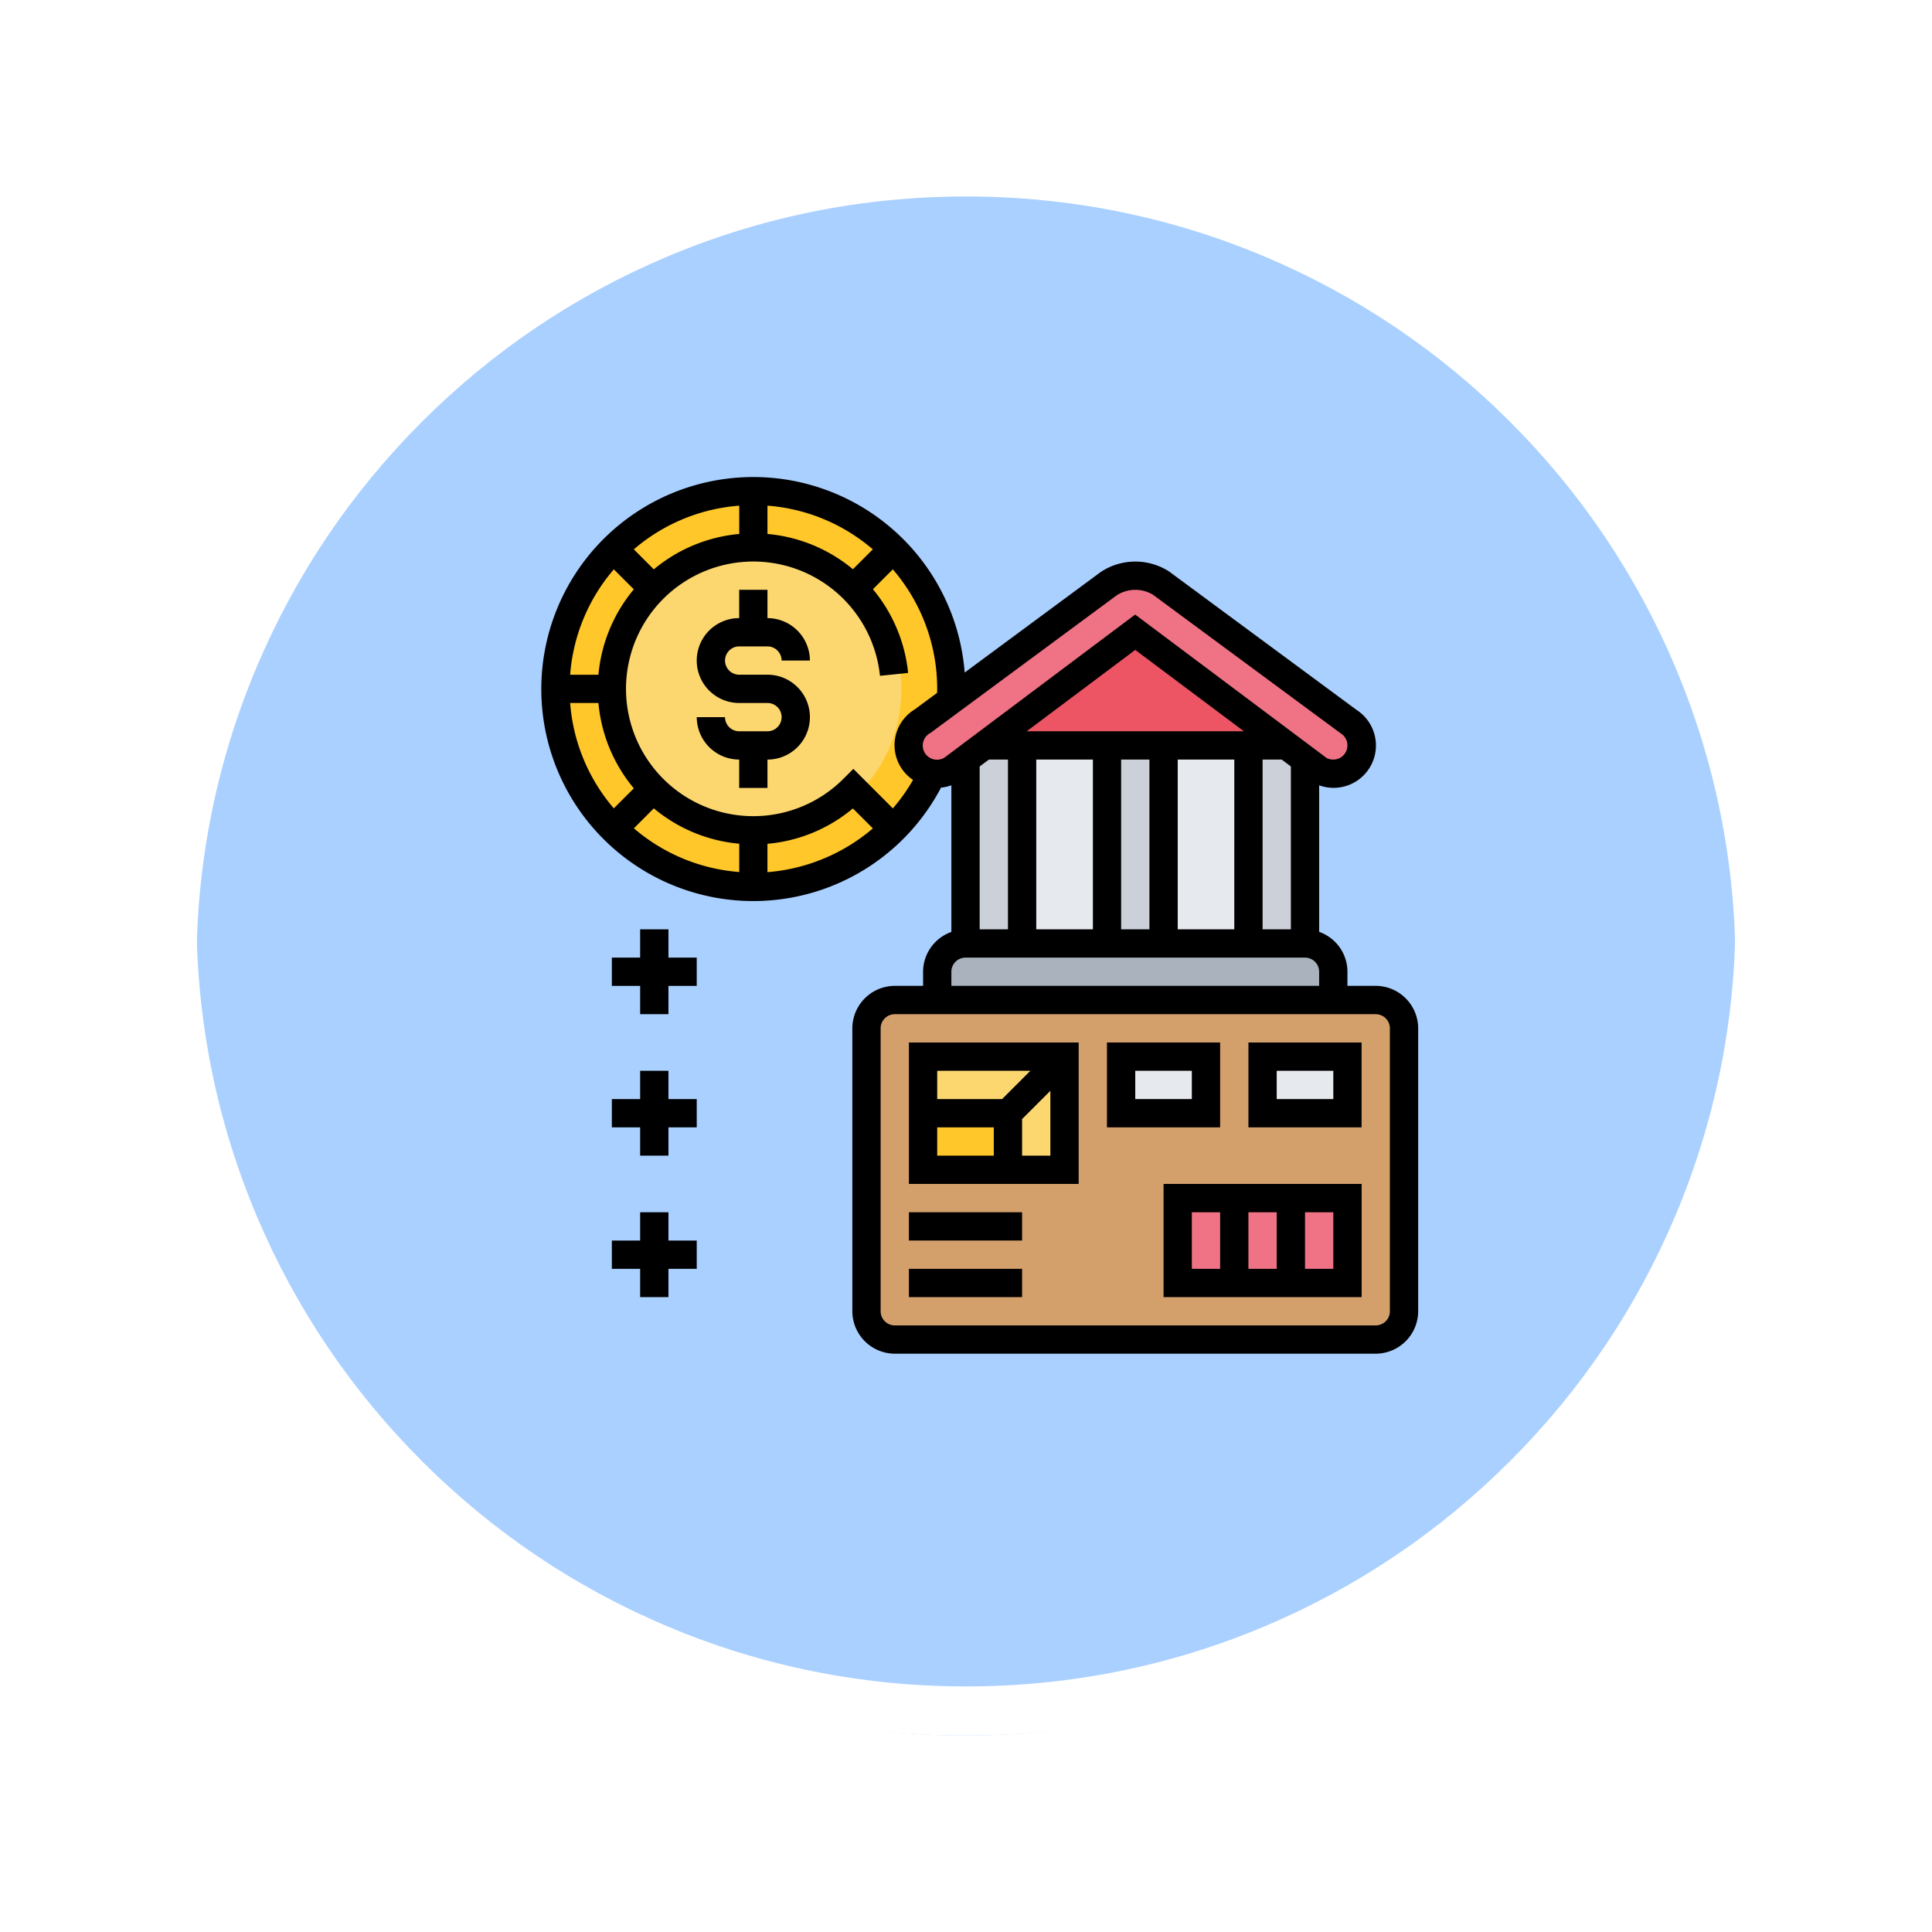 <svg xmlns="http://www.w3.org/2000/svg" xmlns:xlink="http://www.w3.org/1999/xlink" width="117.999" height="118" viewBox="0 0 117.999 118">
  <defs>
    <filter id="Trazado_874925" x="0" y="0" width="117.999" height="118" filterUnits="userSpaceOnUse">
      <feOffset dy="3" input="SourceAlpha"/>
      <feGaussianBlur stdDeviation="3" result="blur"/>
      <feFlood flood-opacity="0.161"/>
      <feComposite operator="in" in2="blur"/>
      <feComposite in="SourceGraphic"/>
    </filter>
  </defs>
  <g id="Grupo_1112508" data-name="Grupo 1112508" transform="translate(-793.782 -1933.999)">
    <g id="Grupo_1111552" data-name="Grupo 1111552" transform="translate(-5.719 -577.158)">
      <g id="Grupo_1111316" data-name="Grupo 1111316" transform="translate(808.5 2517.157)">
        <g id="Grupo_1109835" data-name="Grupo 1109835" transform="translate(0 0)">
          <g id="Grupo_1107913" data-name="Grupo 1107913" transform="translate(0 0)">
            <g transform="matrix(1, 0, 0, 1, -9, -6)" filter="url(#Trazado_874925)">
              <g id="Trazado_874925-2" data-name="Trazado 874925" transform="translate(9 6)" fill="#9cc8ff" opacity="0.859">
                <path d="M 50 98.5 C 43.452 98.5 37.1 97.218 31.122 94.689 C 25.347 92.246 20.16 88.749 15.705 84.295 C 11.251 79.84 7.753 74.653 5.311 68.878 C 2.782 62.9 1.5 56.548 1.5 50 C 1.5 43.452 2.782 37.1 5.311 31.122 C 7.753 25.347 11.251 20.16 15.705 15.705 C 20.16 11.251 25.347 7.753 31.122 5.311 C 37.1 2.782 43.452 1.5 50 1.5 C 56.548 1.5 62.899 2.782 68.878 5.311 C 74.653 7.753 79.84 11.251 84.294 15.705 C 88.749 20.16 92.246 25.347 94.689 31.122 C 97.217 37.1 98.499 43.452 98.499 50 C 98.499 56.548 97.217 62.9 94.689 68.878 C 92.246 74.653 88.749 79.84 84.294 84.295 C 79.84 88.749 74.653 92.246 68.878 94.689 C 62.899 97.218 56.548 98.5 50 98.5 Z" stroke="none"/>
                <path d="M 50 3 C 43.653 3 37.499 4.242 31.706 6.692 C 26.11 9.059 21.083 12.449 16.766 16.766 C 12.449 21.083 9.059 26.11 6.692 31.706 C 4.242 37.499 3 43.653 3 50 C 3 56.346 4.242 62.501 6.692 68.294 C 9.059 73.89 12.449 78.917 16.766 83.234 C 21.083 87.551 26.11 90.941 31.706 93.308 C 37.499 95.758 43.653 97 50 97 C 56.346 97 62.501 95.758 68.293 93.308 C 73.89 90.941 78.916 87.551 83.234 83.234 C 87.551 78.917 90.94 73.89 93.307 68.294 C 95.757 62.501 96.999 56.346 96.999 50 C 96.999 43.653 95.757 37.499 93.307 31.706 C 90.94 26.11 87.551 21.083 83.234 16.766 C 78.916 12.449 73.89 9.059 68.293 6.692 C 62.501 4.242 56.346 3 50 3 M 50 0 C 77.614 0 99.999 22.386 99.999 50 L 99.999 50 C 99.999 77.614 77.614 100 50 100 C 22.386 100 0 77.614 0 50 L 0 50 C 0 22.386 22.386 0 50 0 Z" stroke="none" fill="#fff"/>
              </g>
            </g>
            <g id="Trazado_874923" data-name="Trazado 874923" transform="translate(0 0)" fill="none">
              <path d="M50,0a50,50,0,0,1,50,50h0A50,50,0,0,1,0,50H0A50,50,0,0,1,50,0Z" stroke="none"/>
              <path d="M 50 3 C 43.653 3 37.499 4.242 31.706 6.692 C 26.11 9.059 21.083 12.449 16.766 16.766 C 12.449 21.083 9.059 26.11 6.692 31.706 C 4.242 37.499 3 43.653 3 50 C 3 56.346 4.242 62.501 6.692 68.294 C 9.059 73.89 12.449 78.917 16.766 83.234 C 21.083 87.551 26.11 90.941 31.706 93.308 C 37.499 95.758 43.653 97 50 97 C 56.346 97 62.501 95.758 68.293 93.308 C 73.89 90.941 78.916 87.551 83.234 83.234 C 87.551 78.917 90.94 73.89 93.307 68.294 C 95.757 62.501 96.999 56.346 96.999 50 C 96.999 43.653 95.757 37.499 93.307 31.706 C 90.94 26.11 87.551 21.083 83.234 16.766 C 78.916 12.449 73.89 9.059 68.293 6.692 C 62.501 4.242 56.346 3 50 3 M 50 0 C 77.614 0 99.999 22.386 99.999 50 L 99.999 50 C 99.999 77.614 77.614 100 50 100 C 22.386 100 0 77.614 0 50 L 0 50 C 0 22.386 22.386 0 50 0 Z" stroke="none" fill="#fff"/>
            </g>
          </g>
        </g>
      </g>
    </g>
    <g id="Grupo_1114791" data-name="Grupo 1114791" transform="translate(826.832 1963.111)">
      <g id="Grupo_1114807" data-name="Grupo 1114807" transform="translate(0.864 0.864)">
        <g id="Grupo_1114791-2" data-name="Grupo 1114791">
          <circle id="Elipse_11667" data-name="Elipse 11667" cx="12" cy="12" r="12" transform="translate(0.136 0.136)" fill="#ffc729"/>
        </g>
        <g id="Grupo_1114792" data-name="Grupo 1114792" transform="translate(3.456 3.456)">
          <circle id="Elipse_11668" data-name="Elipse 11668" cx="9" cy="9" r="9" transform="translate(-0.32 -0.32)" fill="#fcd770"/>
        </g>
        <g id="Grupo_1114793" data-name="Grupo 1114793" transform="translate(37.151 15.552)">
          <path id="Trazado_907498" data-name="Trazado 907498" d="M44,19h5.184V31.1H44Z" transform="translate(-44 -19)" fill="#e6e9ed"/>
        </g>
        <g id="Grupo_1114794" data-name="Grupo 1114794" transform="translate(28.511 15.552)">
          <path id="Trazado_907499" data-name="Trazado 907499" d="M34,19h5.184V31.1H34Z" transform="translate(-34 -19)" fill="#e6e9ed"/>
        </g>
        <g id="Grupo_1114795" data-name="Grupo 1114795" transform="translate(42.335 15.552)">
          <path id="Trazado_907500" data-name="Trazado 907500" d="M53.456,19.855V31.1H50V19h2.315Z" transform="translate(-50 -19)" fill="#ccd1d9"/>
        </g>
        <g id="Grupo_1114796" data-name="Grupo 1114796" transform="translate(33.695 15.552)">
          <path id="Trazado_907501" data-name="Trazado 907501" d="M40,19h3.456V31.1H40Z" transform="translate(-40 -19)" fill="#ccd1d9"/>
        </g>
        <g id="Grupo_1114797" data-name="Grupo 1114797" transform="translate(25.055 15.552)">
          <path id="Trazado_907502" data-name="Trazado 907502" d="M31.14,19h2.315V31.1H30V19.855Z" transform="translate(-30 -19)" fill="#ccd1d9"/>
        </g>
        <g id="Grupo_1114798" data-name="Grupo 1114798" transform="translate(23.327 27.647)">
          <path id="Trazado_907503" data-name="Trazado 907503" d="M52.191,34.728v1.728H28V34.728A1.733,1.733,0,0,1,29.728,33H50.463A1.727,1.727,0,0,1,52.191,34.728Z" transform="translate(-28 -33)" fill="#aab2bd"/>
        </g>
        <g id="Grupo_1114799" data-name="Grupo 1114799" transform="translate(21.6 5.184)">
          <path id="Trazado_907504" data-name="Trazado 907504" d="M27.434,19.07a1.712,1.712,0,0,1-1.175-.786,1.744,1.744,0,0,1,.553-2.385l1.771-1.3,9.651-7.128a2.942,2.942,0,0,1,3.179,0L52.835,15.9a1.737,1.737,0,0,1,.553,2.385,1.717,1.717,0,0,1-1.469.812A1.787,1.787,0,0,1,51,18.836l-.812-.6v-.009l-1.14-.855h-.009l-9.219-6.912-9.219,6.912H30.6l-1.14.855v.009l-.812.6a1.787,1.787,0,0,1-.916.259A1.616,1.616,0,0,1,27.434,19.07Z" transform="translate(-26.001 -7)" fill="#ef7385"/>
        </g>
        <g id="Grupo_1114800" data-name="Grupo 1114800" transform="translate(26.204 8.64)">
          <path id="Trazado_907505" data-name="Trazado 907505" d="M31.33,17.912,40.549,11l9.219,6.912H31.33Z" transform="translate(-31.33 -11)" fill="#ed5565"/>
        </g>
        <g id="Grupo_1114801" data-name="Grupo 1114801" transform="translate(19.007 31.103)">
          <path id="Trazado_907506" data-name="Trazado 907506" d="M23,56.007V38.728A1.733,1.733,0,0,1,24.728,37H54.1a1.733,1.733,0,0,1,1.728,1.728V56.007A1.733,1.733,0,0,1,54.1,57.735H24.728A1.733,1.733,0,0,1,23,56.007Z" transform="translate(-23 -37)" fill="#d3a06c"/>
        </g>
        <g id="Grupo_1114802" data-name="Grupo 1114802" transform="translate(43.199 34.559)">
          <path id="Trazado_907507" data-name="Trazado 907507" d="M51,41h5.184v3.456H51Z" transform="translate(-51 -41)" fill="#e6e9ed"/>
        </g>
        <g id="Grupo_1114803" data-name="Grupo 1114803" transform="translate(34.559 34.559)">
          <path id="Trazado_907508" data-name="Trazado 907508" d="M41,41h5.184v3.456H41Z" transform="translate(-41 -41)" fill="#e6e9ed"/>
        </g>
        <g id="Grupo_1114804" data-name="Grupo 1114804" transform="translate(38.015 43.199)">
          <path id="Trazado_907509" data-name="Trazado 907509" d="M45,51H55.368v5.184H45Z" transform="translate(-45 -51)" fill="#ef7385"/>
        </g>
        <g id="Grupo_1114805" data-name="Grupo 1114805" transform="translate(22.463 34.559)">
          <path id="Trazado_907510" data-name="Trazado 907510" d="M27,41v3.456h5.184v3.456H35.64V41Z" transform="translate(-27 -41)" fill="#fcd770"/>
        </g>
        <g id="Grupo_1114806" data-name="Grupo 1114806" transform="translate(22.463 38.015)">
          <path id="Trazado_907511" data-name="Trazado 907511" d="M27,45h5.184v3.456H27Z" transform="translate(-27 -45)" fill="#ffc729"/>
        </g>
      </g>
      <g id="Grupo_1114808" data-name="Grupo 1114808" transform="translate(0 0)">
        <path id="Trazado_907512" data-name="Trazado 907512" d="M50.974,31.1H49.247v-.864a2.588,2.588,0,0,0-1.728-2.433V18.852a2.587,2.587,0,0,0,2.293-4.6L38.346,5.787a3.819,3.819,0,0,0-4.162.033l-8.315,6.144a12.949,12.949,0,1,0-1.445,7.028,2.477,2.477,0,0,0,.632-.143v8.959a2.588,2.588,0,0,0-1.728,2.433V31.1H21.6a2.6,2.6,0,0,0-2.592,2.592V50.974A2.6,2.6,0,0,0,21.6,53.566H50.974a2.6,2.6,0,0,0,2.592-2.592V33.695A2.6,2.6,0,0,0,50.974,31.1ZM27.352,17.279h1.16V27.647H26.784V17.7Zm2.306-1.728,6.63-4.969,6.634,4.969Zm.582,1.728H33.7V27.647H30.24Zm5.184,0h1.728V27.647H35.424Zm3.456,0h3.456V27.647H38.88Zm5.184,0H45.23l.562.421v9.947H44.064Zm-8.9-10.039a2.1,2.1,0,0,1,2.2-.032L48.84,15.681a.866.866,0,0,1,.274,1.192.856.856,0,0,1-.732.406.889.889,0,0,1-.4-.09l-11.7-8.766L24.652,17.147a.867.867,0,1,1-.864-1.5ZM24.184,13.207l-1.369,1.011a2.555,2.555,0,0,0-.1,4.305,11.172,11.172,0,0,1-1.232,1.738L19.07,17.847l-.611.611a7.776,7.776,0,1,1,2.236-6.294l1.719-.175a9.453,9.453,0,0,0-2.15-5.113l1.215-1.215a11.169,11.169,0,0,1,2.712,7.3c0,.083-.005.165-.007.247ZM19.043,5.655A9.463,9.463,0,0,0,13.824,3.5V1.772A11.168,11.168,0,0,1,20.258,4.44ZM12.1,3.5A9.464,9.464,0,0,0,6.882,5.661L5.662,4.44A11.168,11.168,0,0,1,12.1,1.772ZM5.661,6.882A9.457,9.457,0,0,0,3.5,12.1H1.772A11.168,11.168,0,0,1,4.44,5.662ZM3.5,13.824a9.464,9.464,0,0,0,2.161,5.213L4.439,20.258a11.172,11.172,0,0,1-2.667-6.435Zm3.382,6.435A9.455,9.455,0,0,0,12.1,22.419v1.728a11.168,11.168,0,0,1-6.434-2.668Zm6.941,2.165a9.415,9.415,0,0,0,5.218-2.16l1.22,1.22a11.285,11.285,0,0,1-6.438,2.672Zm11.233,7.816a.864.864,0,0,1,.864-.864H46.655a.864.864,0,0,1,.864.864V31.1H25.056ZM51.838,50.974a.864.864,0,0,1-.864.864H21.6a.864.864,0,0,1-.864-.864V33.695a.864.864,0,0,1,.864-.864H50.974a.864.864,0,0,1,.864.864Z" transform="translate(0 0)"/>
        <path id="Trazado_907513" data-name="Trazado 907513" d="M44,56.912H56.1V50H44Zm5.184-1.728V51.728h1.728v3.456Zm5.184,0H52.64V51.728h1.728Zm-8.64-3.456h1.728v3.456H45.728Z" transform="translate(-5.985 -6.801)"/>
        <path id="Trazado_907514" data-name="Trazado 907514" d="M26,56h6.912v1.728H26Z" transform="translate(-3.537 -7.617)"/>
        <path id="Trazado_907515" data-name="Trazado 907515" d="M26,52h6.912v1.728H26Z" transform="translate(-3.537 -7.073)"/>
        <path id="Trazado_907516" data-name="Trazado 907516" d="M26,48.64H36.368V40H26Zm1.728-3.456h3.456v1.728H27.728Zm5.184,1.728V44.678L34.64,42.95v3.962Zm.506-5.184L31.69,43.456H27.728V41.728Z" transform="translate(-3.537 -5.441)"/>
        <path id="Trazado_907517" data-name="Trazado 907517" d="M46.912,40H40v5.184h6.912Zm-1.728,3.456H41.728V41.728h3.456Z" transform="translate(-5.441 -5.441)"/>
        <path id="Trazado_907518" data-name="Trazado 907518" d="M50,45.184h6.912V40H50Zm1.728-3.456h3.456v1.728H51.728Z" transform="translate(-6.801 -5.441)"/>
        <path id="Trazado_907519" data-name="Trazado 907519" d="M13.592,11.456H15.32a.865.865,0,0,1,.864.864h1.728A2.6,2.6,0,0,0,15.32,9.728V8H13.592V9.728a2.592,2.592,0,1,0,0,5.184H15.32a.864.864,0,1,1,0,1.728H13.592a.865.865,0,0,1-.864-.864H11a2.6,2.6,0,0,0,2.592,2.592V20.1H15.32V18.368a2.592,2.592,0,1,0,0-5.184H13.592a.864.864,0,1,1,0-1.728Z" transform="translate(-1.496 -1.088)"/>
        <path id="Trazado_907520" data-name="Trazado 907520" d="M8.456,32H6.728v1.728H5v1.728H6.728v1.728H8.456V35.456h1.728V33.728H8.456Z" transform="translate(-0.68 -4.353)"/>
        <path id="Trazado_907521" data-name="Trazado 907521" d="M8.456,42H6.728v1.728H5v1.728H6.728v1.728H8.456V45.456h1.728V43.728H8.456Z" transform="translate(-0.68 -5.713)"/>
        <path id="Trazado_907522" data-name="Trazado 907522" d="M8.456,52H6.728v1.728H5v1.728H6.728v1.728H8.456V55.456h1.728V53.728H8.456Z" transform="translate(-0.68 -7.073)"/>
      </g>
    </g>
  </g>
</svg>
